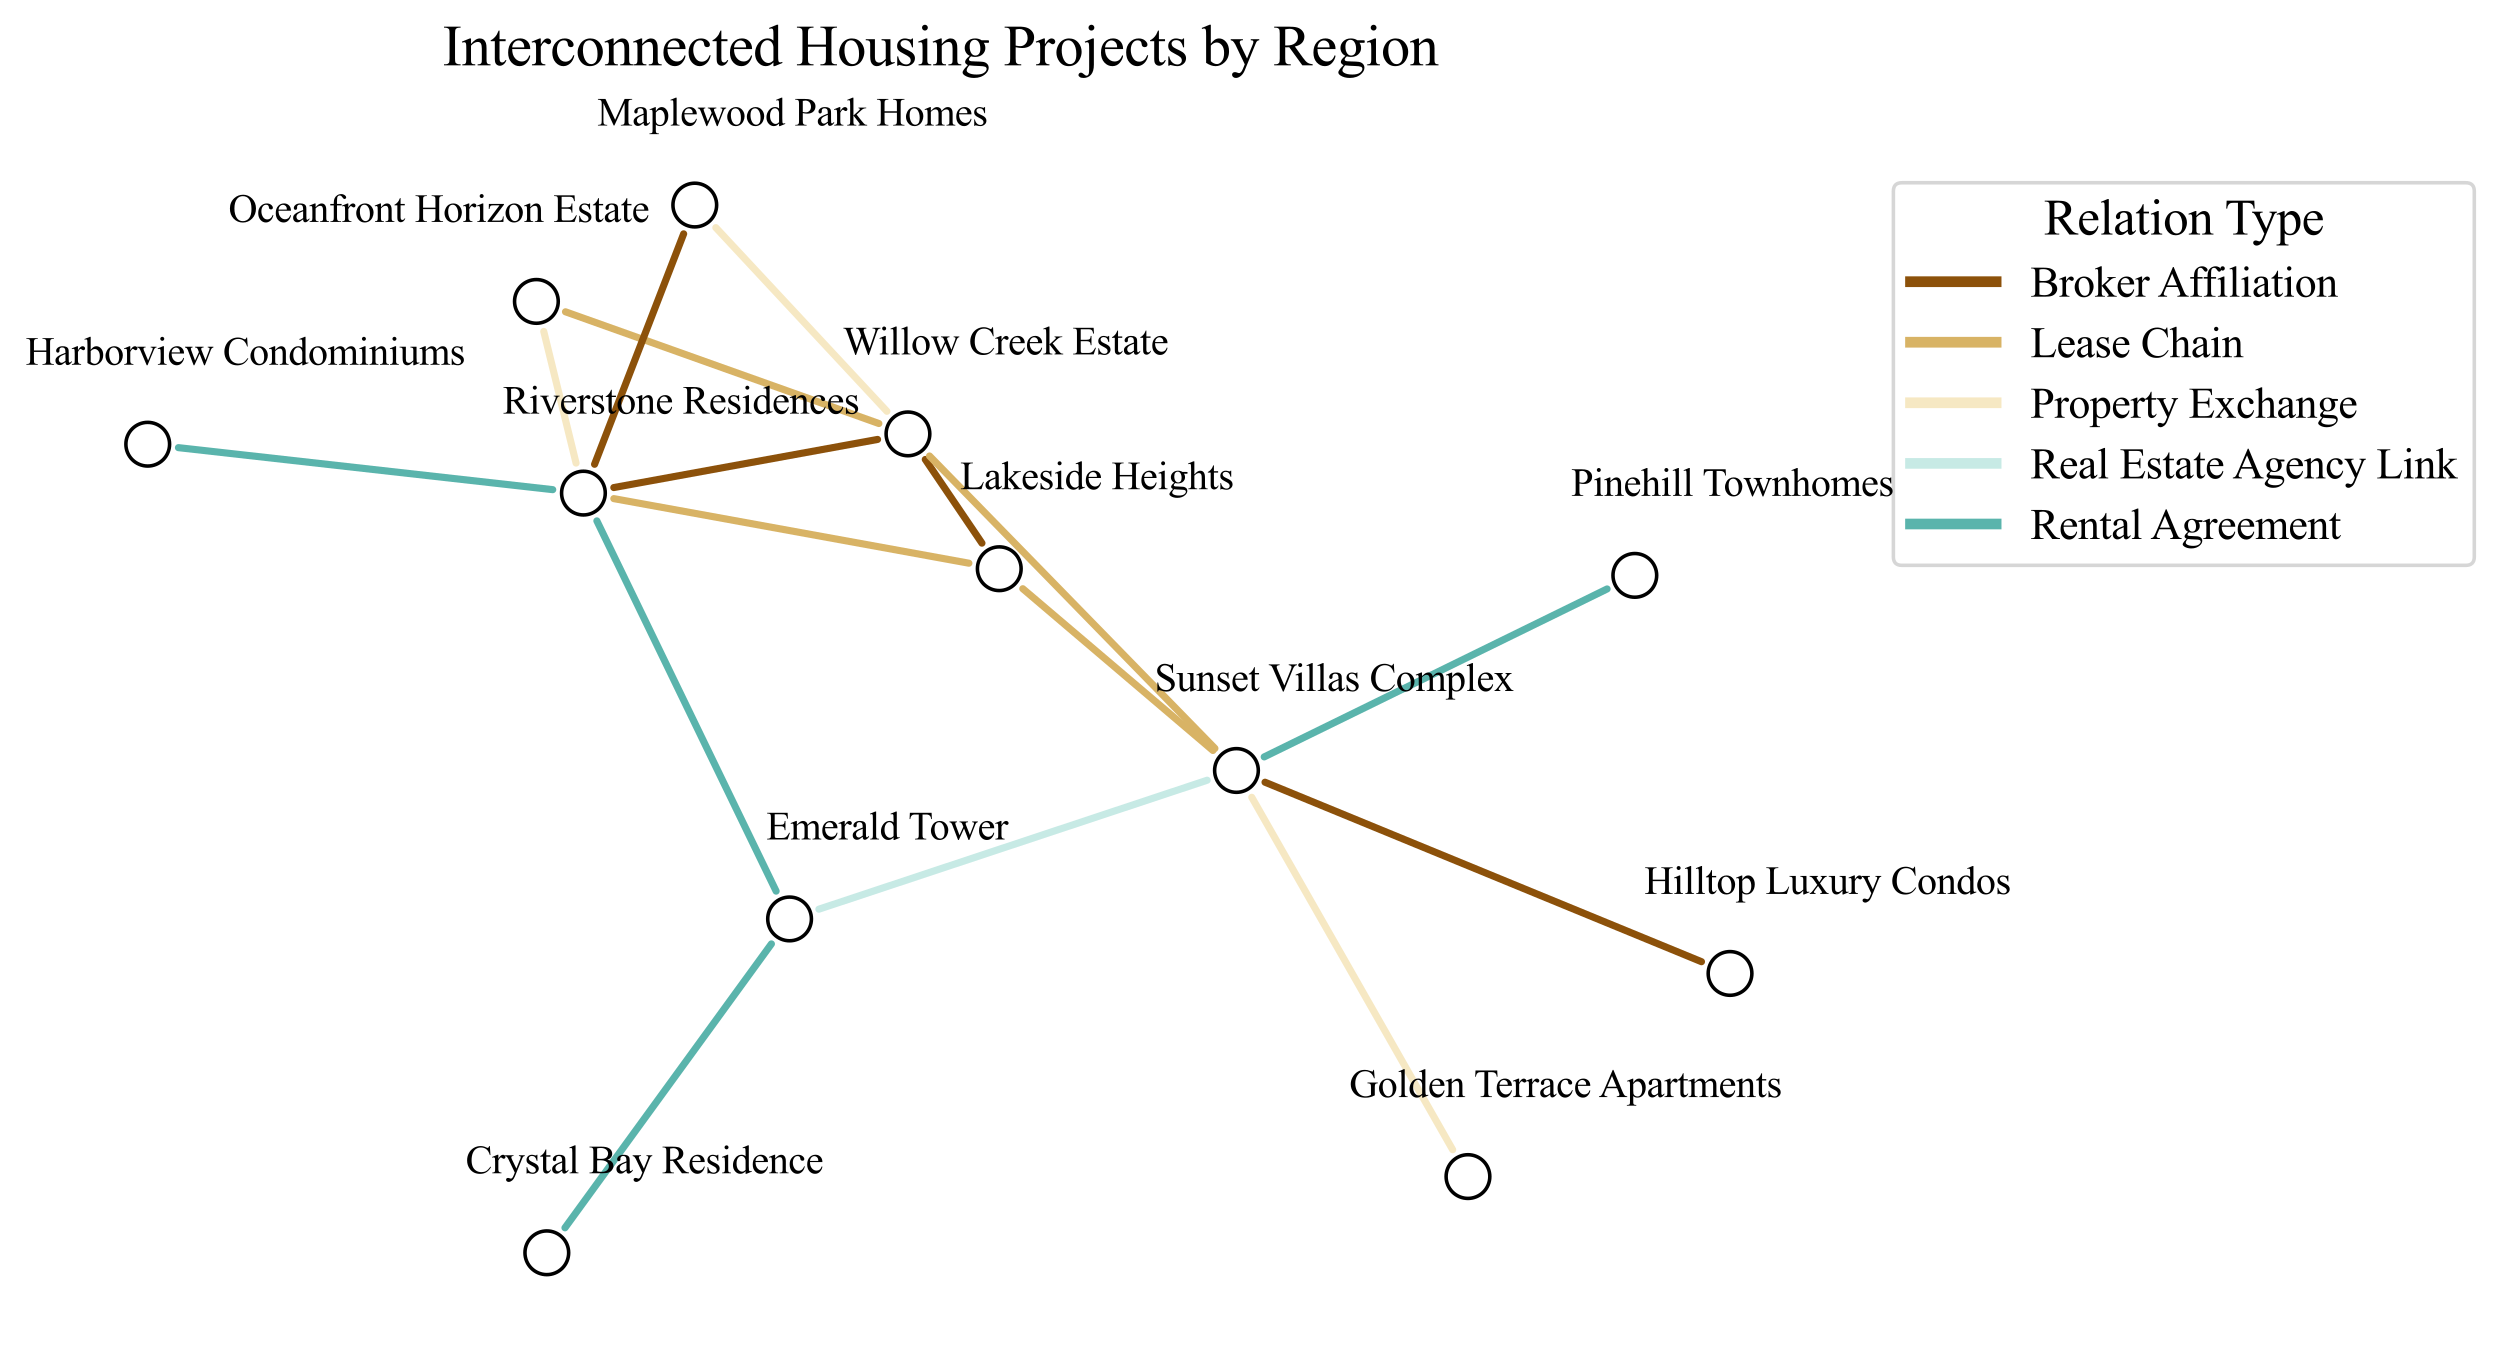 <?xml version="1.0" encoding="utf-8" standalone="no"?>
<!DOCTYPE svg PUBLIC "-//W3C//DTD SVG 1.1//EN"
  "http://www.w3.org/Graphics/SVG/1.1/DTD/svg11.dtd">
<svg xmlns:xlink="http://www.w3.org/1999/xlink" width="700.757pt" height="378.158pt" viewBox="0 0 700.757 378.158" xmlns="http://www.w3.org/2000/svg" version="1.1">
 <defs>
  <style type="text/css">*{stroke-linejoin: round; stroke-linecap: butt}</style>
 </defs>
 <g id="figure_1">
  <g id="patch_1">
   <path d="M 0 378.158 
L 700.757 378.158 
L 700.757 0 
L 0 0 
z
" style="fill: #ffffff"/>
  </g>
  <g id="axes_1">
   <g id="patch_2">
    <path d="M 259.359 128.792 
Q 267.299 140.517 275.24 152.241 
" clip-path="url(#p1a488337d2)" style="fill: none; stroke: #8c510a; stroke-width: 2; stroke-linecap: round"/>
   </g>
   <g id="patch_3">
    <path d="M 246.343 118.712 
Q 202.428 103.055 158.513 87.397 
" clip-path="url(#p1a488337d2)" style="fill: none; stroke: #d8b365; stroke-width: 2; stroke-linecap: round"/>
   </g>
   <g id="patch_4">
    <path d="M 245.982 123.175 
Q 209.02 129.919 172.057 136.662 
" clip-path="url(#p1a488337d2)" style="fill: none; stroke: #8c510a; stroke-width: 2; stroke-linecap: round"/>
   </g>
   <g id="patch_5">
    <path d="M 260.552 127.82 
Q 300.545 168.796 340.538 209.772 
" clip-path="url(#p1a488337d2)" style="fill: none; stroke: #d8b365; stroke-width: 2; stroke-linecap: round"/>
   </g>
   <g id="patch_6">
    <path d="M 248.599 115.284 
Q 224.625 89.546 200.65 63.808 
" clip-path="url(#p1a488337d2)" style="fill: none; stroke: #f6e8c3; stroke-width: 2; stroke-linecap: round"/>
   </g>
   <g id="patch_7">
    <path d="M 286.694 165.025 
Q 313.34 187.69 339.987 210.355 
" clip-path="url(#p1a488337d2)" style="fill: none; stroke: #d8b365; stroke-width: 2; stroke-linecap: round"/>
   </g>
   <g id="patch_8">
    <path d="M 271.578 157.865 
Q 221.819 148.816 172.059 139.767 
" clip-path="url(#p1a488337d2)" style="fill: none; stroke: #d8b365; stroke-width: 2; stroke-linecap: round"/>
   </g>
   <g id="patch_9">
    <path d="M 152.418 92.9 
Q 156.945 111.353 161.472 129.805 
" clip-path="url(#p1a488337d2)" style="fill: none; stroke: #f6e8c3; stroke-width: 2; stroke-linecap: round"/>
   </g>
   <g id="patch_10">
    <path d="M 167.307 146.008 
Q 192.427 197.895 217.546 249.783 
" clip-path="url(#p1a488337d2)" style="fill: none; stroke: #5ab4ac; stroke-width: 2; stroke-linecap: round"/>
   </g>
   <g id="patch_11">
    <path d="M 166.659 130.137 
Q 179.144 97.844 191.628 65.551 
" clip-path="url(#p1a488337d2)" style="fill: none; stroke: #8c510a; stroke-width: 2; stroke-linecap: round"/>
   </g>
   <g id="patch_12">
    <path d="M 154.93 137.251 
Q 102.474 131.364 50.019 125.478 
" clip-path="url(#p1a488337d2)" style="fill: none; stroke: #5ab4ac; stroke-width: 2; stroke-linecap: round"/>
   </g>
   <g id="patch_13">
    <path d="M 354.594 219.261 
Q 415.759 244.413 476.925 269.566 
" clip-path="url(#p1a488337d2)" style="fill: none; stroke: #8c510a; stroke-width: 2; stroke-linecap: round"/>
   </g>
   <g id="patch_14">
    <path d="M 350.872 223.488 
Q 379.029 272.88 407.185 322.271 
" clip-path="url(#p1a488337d2)" style="fill: none; stroke: #f6e8c3; stroke-width: 2; stroke-linecap: round"/>
   </g>
   <g id="patch_15">
    <path d="M 354.365 212.157 
Q 402.418 188.623 450.471 165.088 
" clip-path="url(#p1a488337d2)" style="fill: none; stroke: #5ab4ac; stroke-width: 2; stroke-linecap: round"/>
   </g>
   <g id="patch_16">
    <path d="M 338.37 218.696 
Q 283.954 236.771 229.538 254.846 
" clip-path="url(#p1a488337d2)" style="fill: none; stroke: #c7eae5; stroke-width: 2; stroke-linecap: round"/>
   </g>
   <g id="patch_17">
    <path d="M 216.225 264.582 
Q 187.296 304.368 158.366 344.154 
" clip-path="url(#p1a488337d2)" style="fill: none; stroke: #5ab4ac; stroke-width: 2; stroke-linecap: round"/>
   </g>
   <g id="PathCollection_1">
    <defs>
     <path id="mbd0459b6b3" d="M 0 6.124 
C 1.624 6.124 3.182 5.478 4.33 4.33 
C 5.478 3.182 6.124 1.624 6.124 0 
C 6.124 -1.624 5.478 -3.182 4.33 -4.33 
C 3.182 -5.478 1.624 -6.124 0 -6.124 
C -1.624 -6.124 -3.182 -5.478 -4.33 -4.33 
C -5.478 -3.182 -6.124 -1.624 -6.124 0 
C -6.124 1.624 -5.478 3.182 -4.33 4.33 
C -3.182 5.478 -1.624 6.124 0 6.124 
z
" style="stroke: #000000"/>
    </defs>
    <g clip-path="url(#p1a488337d2)">
     <use xlink:href="#mbd0459b6b3" x="254.502" y="121.621" style="fill: #ffffff; stroke: #000000"/>
     <use xlink:href="#mbd0459b6b3" x="280.098" y="159.414" style="fill: #ffffff; stroke: #000000"/>
     <use xlink:href="#mbd0459b6b3" x="150.354" y="84.488" style="fill: #ffffff; stroke: #000000"/>
     <use xlink:href="#mbd0459b6b3" x="163.536" y="138.217" style="fill: #ffffff; stroke: #000000"/>
     <use xlink:href="#mbd0459b6b3" x="346.585" y="215.967" style="fill: #ffffff; stroke: #000000"/>
     <use xlink:href="#mbd0459b6b3" x="194.751" y="57.475" style="fill: #ffffff; stroke: #000000"/>
     <use xlink:href="#mbd0459b6b3" x="484.932" y="272.858" style="fill: #ffffff; stroke: #000000"/>
     <use xlink:href="#mbd0459b6b3" x="411.474" y="329.795" style="fill: #ffffff; stroke: #000000"/>
     <use xlink:href="#mbd0459b6b3" x="458.248" y="161.279" style="fill: #ffffff; stroke: #000000"/>
     <use xlink:href="#mbd0459b6b3" x="221.319" y="257.577" style="fill: #ffffff; stroke: #000000"/>
     <use xlink:href="#mbd0459b6b3" x="41.41" y="124.512" style="fill: #ffffff; stroke: #000000"/>
     <use xlink:href="#mbd0459b6b3" x="153.273" y="351.158" style="fill: #ffffff; stroke: #000000"/>
    </g>
   </g>
   <g id="text_1">
    <!-- Interconnected Housing Projects by Region -->
    <g transform="translate(124.05 18.317) scale(0.16 -0.16)">
     <defs>
      <path id="TimesNewRomanPSMT-49" d="M 1975 116 
L 1975 0 
L 159 0 
L 159 116 
L 309 116 
Q 572 116 691 269 
Q 766 369 766 750 
L 766 3488 
Q 766 3809 725 3913 
Q 694 3991 597 4047 
Q 459 4122 309 4122 
L 159 4122 
L 159 4238 
L 1975 4238 
L 1975 4122 
L 1822 4122 
Q 1563 4122 1444 3969 
Q 1366 3869 1366 3488 
L 1366 750 
Q 1366 428 1406 325 
Q 1438 247 1538 191 
Q 1672 116 1822 116 
L 1975 116 
z
" transform="scale(0.016)"/>
      <path id="TimesNewRomanPSMT-6e" d="M 1034 2341 
Q 1538 2947 1994 2947 
Q 2228 2947 2397 2830 
Q 2566 2713 2666 2444 
Q 2734 2256 2734 1869 
L 2734 647 
Q 2734 375 2778 278 
Q 2813 200 2889 156 
Q 2966 113 3172 113 
L 3172 0 
L 1756 0 
L 1756 113 
L 1816 113 
Q 2016 113 2095 173 
Q 2175 234 2206 353 
Q 2219 400 2219 647 
L 2219 1819 
Q 2219 2209 2117 2386 
Q 2016 2563 1775 2563 
Q 1403 2563 1034 2156 
L 1034 647 
Q 1034 356 1069 288 
Q 1113 197 1189 155 
Q 1266 113 1500 113 
L 1500 0 
L 84 0 
L 84 113 
L 147 113 
Q 366 113 442 223 
Q 519 334 519 647 
L 519 1709 
Q 519 2225 495 2337 
Q 472 2450 423 2490 
Q 375 2531 294 2531 
Q 206 2531 84 2484 
L 38 2597 
L 900 2947 
L 1034 2947 
L 1034 2341 
z
" transform="scale(0.016)"/>
      <path id="TimesNewRomanPSMT-74" d="M 1031 3803 
L 1031 2863 
L 1700 2863 
L 1700 2644 
L 1031 2644 
L 1031 788 
Q 1031 509 1111 412 
Q 1191 316 1316 316 
Q 1419 316 1516 380 
Q 1613 444 1666 569 
L 1788 569 
Q 1678 263 1478 108 
Q 1278 -47 1066 -47 
Q 922 -47 784 33 
Q 647 113 581 261 
Q 516 409 516 719 
L 516 2644 
L 63 2644 
L 63 2747 
Q 234 2816 414 2980 
Q 594 3144 734 3369 
Q 806 3488 934 3803 
L 1031 3803 
z
" transform="scale(0.016)"/>
      <path id="TimesNewRomanPSMT-65" d="M 681 1784 
Q 678 1147 991 784 
Q 1303 422 1725 422 
Q 2006 422 2214 576 
Q 2422 731 2563 1106 
L 2659 1044 
Q 2594 616 2278 264 
Q 1963 -88 1488 -88 
Q 972 -88 605 314 
Q 238 716 238 1394 
Q 238 2128 614 2539 
Q 991 2950 1559 2950 
Q 2041 2950 2350 2633 
Q 2659 2316 2659 1784 
L 681 1784 
z
M 681 1966 
L 2006 1966 
Q 1991 2241 1941 2353 
Q 1863 2528 1708 2628 
Q 1553 2728 1384 2728 
Q 1125 2728 920 2526 
Q 716 2325 681 1966 
z
" transform="scale(0.016)"/>
      <path id="TimesNewRomanPSMT-72" d="M 1038 2947 
L 1038 2303 
Q 1397 2947 1775 2947 
Q 1947 2947 2059 2842 
Q 2172 2738 2172 2600 
Q 2172 2478 2090 2393 
Q 2009 2309 1897 2309 
Q 1788 2309 1652 2417 
Q 1516 2525 1450 2525 
Q 1394 2525 1328 2463 
Q 1188 2334 1038 2041 
L 1038 669 
Q 1038 431 1097 309 
Q 1138 225 1241 169 
Q 1344 113 1538 113 
L 1538 0 
L 72 0 
L 72 113 
Q 291 113 397 181 
Q 475 231 506 341 
Q 522 394 522 644 
L 522 1753 
Q 522 2253 501 2348 
Q 481 2444 426 2487 
Q 372 2531 291 2531 
Q 194 2531 72 2484 
L 41 2597 
L 906 2947 
L 1038 2947 
z
" transform="scale(0.016)"/>
      <path id="TimesNewRomanPSMT-63" d="M 2631 1088 
Q 2516 522 2178 217 
Q 1841 -88 1431 -88 
Q 944 -88 581 321 
Q 219 731 219 1428 
Q 219 2103 620 2525 
Q 1022 2947 1584 2947 
Q 2006 2947 2278 2723 
Q 2550 2500 2550 2259 
Q 2550 2141 2473 2067 
Q 2397 1994 2259 1994 
Q 2075 1994 1981 2113 
Q 1928 2178 1911 2362 
Q 1894 2547 1784 2644 
Q 1675 2738 1481 2738 
Q 1169 2738 978 2506 
Q 725 2200 725 1697 
Q 725 1184 976 792 
Q 1228 400 1656 400 
Q 1963 400 2206 609 
Q 2378 753 2541 1131 
L 2631 1088 
z
" transform="scale(0.016)"/>
      <path id="TimesNewRomanPSMT-6f" d="M 1600 2947 
Q 2250 2947 2644 2453 
Q 2978 2031 2978 1484 
Q 2978 1100 2793 706 
Q 2609 313 2286 112 
Q 1963 -88 1566 -88 
Q 919 -88 538 428 
Q 216 863 216 1403 
Q 216 1797 411 2186 
Q 606 2575 925 2761 
Q 1244 2947 1600 2947 
z
M 1503 2744 
Q 1338 2744 1170 2645 
Q 1003 2547 900 2300 
Q 797 2053 797 1666 
Q 797 1041 1045 587 
Q 1294 134 1700 134 
Q 2003 134 2200 384 
Q 2397 634 2397 1244 
Q 2397 2006 2069 2444 
Q 1847 2744 1503 2744 
z
" transform="scale(0.016)"/>
      <path id="TimesNewRomanPSMT-64" d="M 2222 322 
Q 2013 103 1813 7 
Q 1613 -88 1381 -88 
Q 913 -88 563 304 
Q 213 697 213 1313 
Q 213 1928 600 2439 
Q 988 2950 1597 2950 
Q 1975 2950 2222 2709 
L 2222 3238 
Q 2222 3728 2198 3840 
Q 2175 3953 2125 3993 
Q 2075 4034 2000 4034 
Q 1919 4034 1784 3984 
L 1744 4094 
L 2597 4444 
L 2738 4444 
L 2738 1134 
Q 2738 631 2761 520 
Q 2784 409 2836 365 
Q 2888 322 2956 322 
Q 3041 322 3181 375 
L 3216 266 
L 2366 -88 
L 2222 -88 
L 2222 322 
z
M 2222 541 
L 2222 2016 
Q 2203 2228 2109 2403 
Q 2016 2578 1861 2667 
Q 1706 2756 1559 2756 
Q 1284 2756 1069 2509 
Q 784 2184 784 1559 
Q 784 928 1059 592 
Q 1334 256 1672 256 
Q 1956 256 2222 541 
z
" transform="scale(0.016)"/>
      <path id="TimesNewRomanPSMT-20" transform="scale(0.016)"/>
      <path id="TimesNewRomanPSMT-48" d="M 1316 2272 
L 3284 2272 
L 3284 3484 
Q 3284 3809 3244 3913 
Q 3213 3991 3113 4047 
Q 2978 4122 2828 4122 
L 2678 4122 
L 2678 4238 
L 4491 4238 
L 4491 4122 
L 4341 4122 
Q 4191 4122 4056 4050 
Q 3956 4000 3920 3898 
Q 3884 3797 3884 3484 
L 3884 750 
Q 3884 428 3925 325 
Q 3956 247 4053 191 
Q 4191 116 4341 116 
L 4491 116 
L 4491 0 
L 2678 0 
L 2678 116 
L 2828 116 
Q 3088 116 3206 269 
Q 3284 369 3284 750 
L 3284 2041 
L 1316 2041 
L 1316 750 
Q 1316 428 1356 325 
Q 1388 247 1488 191 
Q 1622 116 1772 116 
L 1925 116 
L 1925 0 
L 109 0 
L 109 116 
L 259 116 
Q 522 116 641 269 
Q 716 369 716 750 
L 716 3484 
Q 716 3809 675 3913 
Q 644 3991 547 4047 
Q 409 4122 259 4122 
L 109 4122 
L 109 4238 
L 1925 4238 
L 1925 4122 
L 1772 4122 
Q 1622 4122 1488 4050 
Q 1391 4000 1353 3898 
Q 1316 3797 1316 3484 
L 1316 2272 
z
" transform="scale(0.016)"/>
      <path id="TimesNewRomanPSMT-75" d="M 2709 2863 
L 2709 1128 
Q 2709 631 2732 520 
Q 2756 409 2807 365 
Q 2859 322 2928 322 
Q 3025 322 3147 375 
L 3191 266 
L 2334 -88 
L 2194 -88 
L 2194 519 
Q 1825 119 1631 15 
Q 1438 -88 1222 -88 
Q 981 -88 804 51 
Q 628 191 559 409 
Q 491 628 491 1028 
L 491 2306 
Q 491 2509 447 2587 
Q 403 2666 317 2708 
Q 231 2750 6 2747 
L 6 2863 
L 1009 2863 
L 1009 947 
Q 1009 547 1148 422 
Q 1288 297 1484 297 
Q 1619 297 1789 381 
Q 1959 466 2194 703 
L 2194 2325 
Q 2194 2569 2105 2655 
Q 2016 2741 1734 2747 
L 1734 2863 
L 2709 2863 
z
" transform="scale(0.016)"/>
      <path id="TimesNewRomanPSMT-73" d="M 2050 2947 
L 2050 1972 
L 1947 1972 
Q 1828 2431 1642 2597 
Q 1456 2763 1169 2763 
Q 950 2763 815 2647 
Q 681 2531 681 2391 
Q 681 2216 781 2091 
Q 878 1963 1175 1819 
L 1631 1597 
Q 2266 1288 2266 781 
Q 2266 391 1970 151 
Q 1675 -88 1309 -88 
Q 1047 -88 709 6 
Q 606 38 541 38 
Q 469 38 428 -44 
L 325 -44 
L 325 978 
L 428 978 
Q 516 541 762 319 
Q 1009 97 1316 97 
Q 1531 97 1667 223 
Q 1803 350 1803 528 
Q 1803 744 1651 891 
Q 1500 1038 1047 1263 
Q 594 1488 453 1669 
Q 313 1847 313 2119 
Q 313 2472 555 2709 
Q 797 2947 1181 2947 
Q 1350 2947 1591 2875 
Q 1750 2828 1803 2828 
Q 1853 2828 1881 2850 
Q 1909 2872 1947 2947 
L 2050 2947 
z
" transform="scale(0.016)"/>
      <path id="TimesNewRomanPSMT-69" d="M 928 4444 
Q 1059 4444 1151 4351 
Q 1244 4259 1244 4128 
Q 1244 3997 1151 3903 
Q 1059 3809 928 3809 
Q 797 3809 703 3903 
Q 609 3997 609 4128 
Q 609 4259 701 4351 
Q 794 4444 928 4444 
z
M 1188 2947 
L 1188 647 
Q 1188 378 1227 289 
Q 1266 200 1342 156 
Q 1419 113 1622 113 
L 1622 0 
L 231 0 
L 231 113 
Q 441 113 512 153 
Q 584 194 626 287 
Q 669 381 669 647 
L 669 1750 
Q 669 2216 641 2353 
Q 619 2453 572 2492 
Q 525 2531 444 2531 
Q 356 2531 231 2484 
L 188 2597 
L 1050 2947 
L 1188 2947 
z
" transform="scale(0.016)"/>
      <path id="TimesNewRomanPSMT-67" d="M 966 1044 
Q 703 1172 562 1401 
Q 422 1631 422 1909 
Q 422 2334 742 2640 
Q 1063 2947 1563 2947 
Q 1972 2947 2272 2747 
L 2878 2747 
Q 3013 2747 3034 2739 
Q 3056 2731 3066 2713 
Q 3084 2684 3084 2613 
Q 3084 2531 3069 2500 
Q 3059 2484 3036 2475 
Q 3013 2466 2878 2466 
L 2506 2466 
Q 2681 2241 2681 1891 
Q 2681 1491 2375 1206 
Q 2069 922 1553 922 
Q 1341 922 1119 984 
Q 981 866 932 777 
Q 884 688 884 625 
Q 884 572 936 522 
Q 988 472 1138 450 
Q 1225 438 1575 428 
Q 2219 413 2409 384 
Q 2700 344 2873 169 
Q 3047 -6 3047 -263 
Q 3047 -616 2716 -925 
Q 2228 -1381 1444 -1381 
Q 841 -1381 425 -1109 
Q 191 -953 191 -784 
Q 191 -709 225 -634 
Q 278 -519 444 -313 
Q 466 -284 763 25 
Q 600 122 533 198 
Q 466 275 466 372 
Q 466 481 555 628 
Q 644 775 966 1044 
z
M 1509 2797 
Q 1278 2797 1122 2612 
Q 966 2428 966 2047 
Q 966 1553 1178 1281 
Q 1341 1075 1591 1075 
Q 1828 1075 1981 1253 
Q 2134 1431 2134 1813 
Q 2134 2309 1919 2591 
Q 1759 2797 1509 2797 
z
M 934 0 
Q 788 -159 713 -296 
Q 638 -434 638 -550 
Q 638 -700 819 -813 
Q 1131 -1006 1722 -1006 
Q 2284 -1006 2551 -807 
Q 2819 -609 2819 -384 
Q 2819 -222 2659 -153 
Q 2497 -84 2016 -72 
Q 1313 -53 934 0 
z
" transform="scale(0.016)"/>
      <path id="TimesNewRomanPSMT-50" d="M 1313 1984 
L 1313 750 
Q 1313 350 1400 253 
Q 1519 116 1759 116 
L 1922 116 
L 1922 0 
L 106 0 
L 106 116 
L 266 116 
Q 534 116 650 291 
Q 713 388 713 750 
L 713 3488 
Q 713 3888 628 3984 
Q 506 4122 266 4122 
L 106 4122 
L 106 4238 
L 1659 4238 
Q 2228 4238 2556 4120 
Q 2884 4003 3109 3725 
Q 3334 3447 3334 3066 
Q 3334 2547 2992 2222 
Q 2650 1897 2025 1897 
Q 1872 1897 1694 1919 
Q 1516 1941 1313 1984 
z
M 1313 2163 
Q 1478 2131 1606 2115 
Q 1734 2100 1825 2100 
Q 2150 2100 2386 2351 
Q 2622 2603 2622 3003 
Q 2622 3278 2509 3514 
Q 2397 3750 2190 3867 
Q 1984 3984 1722 3984 
Q 1563 3984 1313 3925 
L 1313 2163 
z
" transform="scale(0.016)"/>
      <path id="TimesNewRomanPSMT-6a" d="M 925 4447 
Q 1059 4447 1153 4353 
Q 1247 4259 1247 4125 
Q 1247 3994 1153 3900 
Q 1059 3806 925 3806 
Q 794 3806 700 3900 
Q 606 3994 606 4125 
Q 606 4259 700 4353 
Q 794 4447 925 4447 
z
M 1194 2947 
L 1194 66 
Q 1194 -669 881 -1025 
Q 569 -1381 69 -1381 
Q -216 -1381 -353 -1278 
Q -491 -1175 -491 -1066 
Q -491 -956 -414 -878 
Q -338 -800 -234 -800 
Q -153 -800 -69 -841 
Q -16 -863 136 -998 
Q 288 -1134 391 -1134 
Q 466 -1134 537 -1076 
Q 609 -1019 643 -883 
Q 678 -747 678 -294 
L 678 1744 
Q 678 2216 650 2350 
Q 628 2453 581 2492 
Q 534 2531 453 2531 
Q 366 2531 241 2484 
L 197 2597 
L 1059 2947 
L 1194 2947 
z
" transform="scale(0.016)"/>
      <path id="TimesNewRomanPSMT-62" d="M 984 2369 
Q 1400 2947 1881 2947 
Q 2322 2947 2650 2570 
Q 2978 2194 2978 1541 
Q 2978 778 2472 313 
Q 2038 -88 1503 -88 
Q 1253 -88 995 3 
Q 738 94 469 275 
L 469 3241 
Q 469 3728 445 3840 
Q 422 3953 372 3993 
Q 322 4034 247 4034 
Q 159 4034 28 3984 
L -16 4094 
L 844 4444 
L 984 4444 
L 984 2369 
z
M 984 2169 
L 984 456 
Q 1144 300 1314 220 
Q 1484 141 1663 141 
Q 1947 141 2192 453 
Q 2438 766 2438 1363 
Q 2438 1913 2192 2208 
Q 1947 2503 1634 2503 
Q 1469 2503 1303 2419 
Q 1178 2356 984 2169 
z
" transform="scale(0.016)"/>
      <path id="TimesNewRomanPSMT-79" d="M 38 2863 
L 1372 2863 
L 1372 2747 
L 1306 2747 
Q 1166 2747 1095 2686 
Q 1025 2625 1025 2534 
Q 1025 2413 1128 2197 
L 1825 753 
L 2466 2334 
Q 2519 2463 2519 2588 
Q 2519 2644 2497 2672 
Q 2472 2706 2419 2726 
Q 2366 2747 2231 2747 
L 2231 2863 
L 3163 2863 
L 3163 2747 
Q 3047 2734 2984 2696 
Q 2922 2659 2847 2556 
Q 2819 2513 2741 2316 
L 1575 -541 
Q 1406 -956 1132 -1168 
Q 859 -1381 606 -1381 
Q 422 -1381 303 -1275 
Q 184 -1169 184 -1031 
Q 184 -900 270 -820 
Q 356 -741 506 -741 
Q 609 -741 788 -809 
Q 913 -856 944 -856 
Q 1038 -856 1148 -759 
Q 1259 -663 1372 -384 
L 1575 113 
L 547 2272 
Q 500 2369 397 2513 
Q 319 2622 269 2659 
Q 197 2709 38 2747 
L 38 2863 
z
" transform="scale(0.016)"/>
      <path id="TimesNewRomanPSMT-52" d="M 4325 0 
L 3194 0 
L 1759 1981 
Q 1600 1975 1500 1975 
Q 1459 1975 1412 1976 
Q 1366 1978 1316 1981 
L 1316 750 
Q 1316 350 1403 253 
Q 1522 116 1759 116 
L 1925 116 
L 1925 0 
L 109 0 
L 109 116 
L 269 116 
Q 538 116 653 291 
Q 719 388 719 750 
L 719 3488 
Q 719 3888 631 3984 
Q 509 4122 269 4122 
L 109 4122 
L 109 4238 
L 1653 4238 
Q 2328 4238 2648 4139 
Q 2969 4041 3192 3777 
Q 3416 3513 3416 3147 
Q 3416 2756 3161 2468 
Q 2906 2181 2372 2063 
L 3247 847 
Q 3547 428 3762 290 
Q 3978 153 4325 116 
L 4325 0 
z
M 1316 2178 
Q 1375 2178 1419 2176 
Q 1463 2175 1491 2175 
Q 2097 2175 2405 2437 
Q 2713 2700 2713 3106 
Q 2713 3503 2464 3751 
Q 2216 4000 1806 4000 
Q 1625 4000 1316 3941 
L 1316 2178 
z
" transform="scale(0.016)"/>
     </defs>
     <use xlink:href="#TimesNewRomanPSMT-49"/>
     <use xlink:href="#TimesNewRomanPSMT-6e" x="33.301"/>
     <use xlink:href="#TimesNewRomanPSMT-74" x="83.301"/>
     <use xlink:href="#TimesNewRomanPSMT-65" x="111.084"/>
     <use xlink:href="#TimesNewRomanPSMT-72" x="155.469"/>
     <use xlink:href="#TimesNewRomanPSMT-63" x="188.77"/>
     <use xlink:href="#TimesNewRomanPSMT-6f" x="233.154"/>
     <use xlink:href="#TimesNewRomanPSMT-6e" x="283.154"/>
     <use xlink:href="#TimesNewRomanPSMT-6e" x="333.154"/>
     <use xlink:href="#TimesNewRomanPSMT-65" x="383.154"/>
     <use xlink:href="#TimesNewRomanPSMT-63" x="427.539"/>
     <use xlink:href="#TimesNewRomanPSMT-74" x="471.924"/>
     <use xlink:href="#TimesNewRomanPSMT-65" x="499.707"/>
     <use xlink:href="#TimesNewRomanPSMT-64" x="544.092"/>
     <use xlink:href="#TimesNewRomanPSMT-20" x="594.092"/>
     <use xlink:href="#TimesNewRomanPSMT-48" x="619.092"/>
     <use xlink:href="#TimesNewRomanPSMT-6f" x="691.309"/>
     <use xlink:href="#TimesNewRomanPSMT-75" x="741.309"/>
     <use xlink:href="#TimesNewRomanPSMT-73" x="791.309"/>
     <use xlink:href="#TimesNewRomanPSMT-69" x="830.225"/>
     <use xlink:href="#TimesNewRomanPSMT-6e" x="858.008"/>
     <use xlink:href="#TimesNewRomanPSMT-67" x="908.008"/>
     <use xlink:href="#TimesNewRomanPSMT-20" x="958.008"/>
     <use xlink:href="#TimesNewRomanPSMT-50" x="983.008"/>
     <use xlink:href="#TimesNewRomanPSMT-72" x="1038.623"/>
     <use xlink:href="#TimesNewRomanPSMT-6f" x="1071.924"/>
     <use xlink:href="#TimesNewRomanPSMT-6a" x="1121.924"/>
     <use xlink:href="#TimesNewRomanPSMT-65" x="1149.707"/>
     <use xlink:href="#TimesNewRomanPSMT-63" x="1194.092"/>
     <use xlink:href="#TimesNewRomanPSMT-74" x="1238.477"/>
     <use xlink:href="#TimesNewRomanPSMT-73" x="1266.26"/>
     <use xlink:href="#TimesNewRomanPSMT-20" x="1305.176"/>
     <use xlink:href="#TimesNewRomanPSMT-62" x="1330.176"/>
     <use xlink:href="#TimesNewRomanPSMT-79" x="1380.176"/>
     <use xlink:href="#TimesNewRomanPSMT-20" x="1430.176"/>
     <use xlink:href="#TimesNewRomanPSMT-52" x="1455.176"/>
     <use xlink:href="#TimesNewRomanPSMT-65" x="1521.875"/>
     <use xlink:href="#TimesNewRomanPSMT-67" x="1566.26"/>
     <use xlink:href="#TimesNewRomanPSMT-69" x="1616.26"/>
     <use xlink:href="#TimesNewRomanPSMT-6f" x="1644.043"/>
     <use xlink:href="#TimesNewRomanPSMT-6e" x="1694.043"/>
    </g>
   </g>
   <g id="legend_1">
    <g id="patch_18">
     <path d="M 533.12 158.468 
L 691.157 158.468 
Q 693.557 158.468 693.557 156.068 
L 693.557 53.623 
Q 693.557 51.223 691.157 51.223 
L 533.12 51.223 
Q 530.72 51.223 530.72 53.623 
L 530.72 156.068 
Q 530.72 158.468 533.12 158.468 
z
" style="fill: #ffffff; opacity: 0.8; stroke: #cccccc; stroke-linejoin: miter"/>
    </g>
    <g id="text_2">
     <!-- Relation Type -->
     <g transform="translate(572.9 65.745) scale(0.14 -0.14)">
      <defs>
       <path id="TimesNewRomanPSMT-6c" d="M 1184 4444 
L 1184 647 
Q 1184 378 1223 290 
Q 1263 203 1344 158 
Q 1425 113 1647 113 
L 1647 0 
L 244 0 
L 244 113 
Q 441 113 512 153 
Q 584 194 625 287 
Q 666 381 666 647 
L 666 3247 
Q 666 3731 644 3842 
Q 622 3953 573 3993 
Q 525 4034 450 4034 
Q 369 4034 244 3984 
L 191 4094 
L 1044 4444 
L 1184 4444 
z
" transform="scale(0.016)"/>
       <path id="TimesNewRomanPSMT-61" d="M 1822 413 
Q 1381 72 1269 19 
Q 1100 -59 909 -59 
Q 613 -59 420 144 
Q 228 347 228 678 
Q 228 888 322 1041 
Q 450 1253 767 1440 
Q 1084 1628 1822 1897 
L 1822 2009 
Q 1822 2438 1686 2597 
Q 1550 2756 1291 2756 
Q 1094 2756 978 2650 
Q 859 2544 859 2406 
L 866 2225 
Q 866 2081 792 2003 
Q 719 1925 600 1925 
Q 484 1925 411 2006 
Q 338 2088 338 2228 
Q 338 2497 613 2722 
Q 888 2947 1384 2947 
Q 1766 2947 2009 2819 
Q 2194 2722 2281 2516 
Q 2338 2381 2338 1966 
L 2338 994 
Q 2338 584 2353 492 
Q 2369 400 2405 369 
Q 2441 338 2488 338 
Q 2538 338 2575 359 
Q 2641 400 2828 588 
L 2828 413 
Q 2478 -56 2159 -56 
Q 2006 -56 1915 50 
Q 1825 156 1822 413 
z
M 1822 616 
L 1822 1706 
Q 1350 1519 1213 1441 
Q 966 1303 859 1153 
Q 753 1003 753 825 
Q 753 600 887 451 
Q 1022 303 1197 303 
Q 1434 303 1822 616 
z
" transform="scale(0.016)"/>
       <path id="TimesNewRomanPSMT-54" d="M 3703 4238 
L 3750 3244 
L 3631 3244 
Q 3597 3506 3538 3619 
Q 3441 3800 3280 3886 
Q 3119 3972 2856 3972 
L 2259 3972 
L 2259 734 
Q 2259 344 2344 247 
Q 2463 116 2709 116 
L 2856 116 
L 2856 0 
L 1059 0 
L 1059 116 
L 1209 116 
Q 1478 116 1591 278 
Q 1659 378 1659 734 
L 1659 3972 
L 1150 3972 
Q 853 3972 728 3928 
Q 566 3869 450 3700 
Q 334 3531 313 3244 
L 194 3244 
L 244 4238 
L 3703 4238 
z
" transform="scale(0.016)"/>
       <path id="TimesNewRomanPSMT-70" d="M -6 2578 
L 875 2934 
L 994 2934 
L 994 2266 
Q 1216 2644 1439 2795 
Q 1663 2947 1909 2947 
Q 2341 2947 2628 2609 
Q 2981 2197 2981 1534 
Q 2981 794 2556 309 
Q 2206 -88 1675 -88 
Q 1444 -88 1275 -22 
Q 1150 25 994 166 
L 994 -706 
Q 994 -1000 1030 -1079 
Q 1066 -1159 1155 -1206 
Q 1244 -1253 1478 -1253 
L 1478 -1369 
L -22 -1369 
L -22 -1253 
L 56 -1253 
Q 228 -1256 350 -1188 
Q 409 -1153 442 -1076 
Q 475 -1000 475 -688 
L 475 2019 
Q 475 2297 450 2372 
Q 425 2447 370 2484 
Q 316 2522 222 2522 
Q 147 2522 31 2478 
L -6 2578 
z
M 994 2081 
L 994 1013 
Q 994 666 1022 556 
Q 1066 375 1236 237 
Q 1406 100 1666 100 
Q 1978 100 2172 344 
Q 2425 663 2425 1241 
Q 2425 1897 2138 2250 
Q 1938 2494 1663 2494 
Q 1513 2494 1366 2419 
Q 1253 2363 994 2081 
z
" transform="scale(0.016)"/>
      </defs>
      <use xlink:href="#TimesNewRomanPSMT-52"/>
      <use xlink:href="#TimesNewRomanPSMT-65" x="66.699"/>
      <use xlink:href="#TimesNewRomanPSMT-6c" x="111.084"/>
      <use xlink:href="#TimesNewRomanPSMT-61" x="138.867"/>
      <use xlink:href="#TimesNewRomanPSMT-74" x="183.252"/>
      <use xlink:href="#TimesNewRomanPSMT-69" x="211.035"/>
      <use xlink:href="#TimesNewRomanPSMT-6f" x="238.818"/>
      <use xlink:href="#TimesNewRomanPSMT-6e" x="288.818"/>
      <use xlink:href="#TimesNewRomanPSMT-20" x="338.818"/>
      <use xlink:href="#TimesNewRomanPSMT-54" x="362.068"/>
      <use xlink:href="#TimesNewRomanPSMT-79" x="416.152"/>
      <use xlink:href="#TimesNewRomanPSMT-70" x="466.152"/>
      <use xlink:href="#TimesNewRomanPSMT-65" x="516.152"/>
     </g>
    </g>
    <g id="line2d_1">
     <path d="M 535.52 78.966 
L 547.52 78.966 
L 559.52 78.966 
" style="fill: none; stroke: #8c510a; stroke-width: 3; stroke-linecap: square"/>
    </g>
    <g id="text_3">
     <!-- Broker Affiliation -->
     <g transform="translate(569.12 83.166) scale(0.12 -0.12)">
      <defs>
       <path id="TimesNewRomanPSMT-42" d="M 2956 2163 
Q 3397 2069 3616 1863 
Q 3919 1575 3919 1159 
Q 3919 844 3719 555 
Q 3519 266 3170 133 
Q 2822 0 2106 0 
L 106 0 
L 106 116 
L 266 116 
Q 531 116 647 284 
Q 719 394 719 750 
L 719 3488 
Q 719 3881 628 3984 
Q 506 4122 266 4122 
L 106 4122 
L 106 4238 
L 1938 4238 
Q 2450 4238 2759 4163 
Q 3228 4050 3475 3764 
Q 3722 3478 3722 3106 
Q 3722 2788 3528 2536 
Q 3334 2284 2956 2163 
z
M 1319 2331 
Q 1434 2309 1582 2298 
Q 1731 2288 1909 2288 
Q 2366 2288 2595 2386 
Q 2825 2484 2947 2687 
Q 3069 2891 3069 3131 
Q 3069 3503 2766 3765 
Q 2463 4028 1881 4028 
Q 1569 4028 1319 3959 
L 1319 2331 
z
M 1319 306 
Q 1681 222 2034 222 
Q 2600 222 2897 476 
Q 3194 731 3194 1106 
Q 3194 1353 3059 1581 
Q 2925 1809 2622 1940 
Q 2319 2072 1872 2072 
Q 1678 2072 1540 2065 
Q 1403 2059 1319 2044 
L 1319 306 
z
" transform="scale(0.016)"/>
       <path id="TimesNewRomanPSMT-6b" d="M 1047 4444 
L 1047 1597 
L 1775 2259 
Q 2006 2472 2044 2528 
Q 2069 2566 2069 2603 
Q 2069 2666 2017 2711 
Q 1966 2756 1847 2763 
L 1847 2863 
L 3091 2863 
L 3091 2763 
Q 2834 2756 2664 2684 
Q 2494 2613 2291 2428 
L 1556 1750 
L 2291 822 
Q 2597 438 2703 334 
Q 2853 188 2966 144 
Q 3044 113 3238 113 
L 3238 0 
L 1847 0 
L 1847 113 
Q 1966 116 2008 148 
Q 2050 181 2050 241 
Q 2050 313 1925 472 
L 1047 1594 
L 1047 644 
Q 1047 366 1086 278 
Q 1125 191 1197 153 
Q 1269 116 1509 113 
L 1509 0 
L 53 0 
L 53 113 
Q 272 113 381 166 
Q 447 200 481 272 
Q 528 375 528 628 
L 528 3234 
Q 528 3731 506 3842 
Q 484 3953 434 3995 
Q 384 4038 303 4038 
Q 238 4038 106 3984 
L 53 4094 
L 903 4444 
L 1047 4444 
z
" transform="scale(0.016)"/>
       <path id="TimesNewRomanPSMT-41" d="M 2928 1419 
L 1288 1419 
L 1000 750 
Q 894 503 894 381 
Q 894 284 986 211 
Q 1078 138 1384 116 
L 1384 0 
L 50 0 
L 50 116 
Q 316 163 394 238 
Q 553 388 747 847 
L 2238 4334 
L 2347 4334 
L 3822 809 
Q 4000 384 4145 257 
Q 4291 131 4550 116 
L 4550 0 
L 2878 0 
L 2878 116 
Q 3131 128 3220 200 
Q 3309 272 3309 375 
Q 3309 513 3184 809 
L 2928 1419 
z
M 2841 1650 
L 2122 3363 
L 1384 1650 
L 2841 1650 
z
" transform="scale(0.016)"/>
       <path id="TimesNewRomanPSMT-66" d="M 1319 2638 
L 1319 756 
Q 1319 356 1406 250 
Q 1522 113 1716 113 
L 1975 113 
L 1975 0 
L 266 0 
L 266 113 
L 394 113 
Q 519 113 622 175 
Q 725 238 764 344 
Q 803 450 803 756 
L 803 2638 
L 247 2638 
L 247 2863 
L 803 2863 
L 803 3050 
Q 803 3478 940 3775 
Q 1078 4072 1361 4255 
Q 1644 4438 1997 4438 
Q 2325 4438 2600 4225 
Q 2781 4084 2781 3909 
Q 2781 3816 2700 3733 
Q 2619 3650 2525 3650 
Q 2453 3650 2373 3701 
Q 2294 3753 2178 3923 
Q 2063 4094 1966 4153 
Q 1869 4213 1750 4213 
Q 1606 4213 1506 4136 
Q 1406 4059 1362 3898 
Q 1319 3738 1319 3069 
L 1319 2863 
L 2056 2863 
L 2056 2638 
L 1319 2638 
z
" transform="scale(0.016)"/>
      </defs>
      <use xlink:href="#TimesNewRomanPSMT-42"/>
      <use xlink:href="#TimesNewRomanPSMT-72" x="66.699"/>
      <use xlink:href="#TimesNewRomanPSMT-6f" x="100"/>
      <use xlink:href="#TimesNewRomanPSMT-6b" x="150"/>
      <use xlink:href="#TimesNewRomanPSMT-65" x="200"/>
      <use xlink:href="#TimesNewRomanPSMT-72" x="244.385"/>
      <use xlink:href="#TimesNewRomanPSMT-20" x="277.686"/>
      <use xlink:href="#TimesNewRomanPSMT-41" x="297.186"/>
      <use xlink:href="#TimesNewRomanPSMT-66" x="369.402"/>
      <use xlink:href="#TimesNewRomanPSMT-66" x="400.953"/>
      <use xlink:href="#TimesNewRomanPSMT-69" x="434.254"/>
      <use xlink:href="#TimesNewRomanPSMT-6c" x="462.037"/>
      <use xlink:href="#TimesNewRomanPSMT-69" x="489.82"/>
      <use xlink:href="#TimesNewRomanPSMT-61" x="517.604"/>
      <use xlink:href="#TimesNewRomanPSMT-74" x="561.988"/>
      <use xlink:href="#TimesNewRomanPSMT-69" x="589.771"/>
      <use xlink:href="#TimesNewRomanPSMT-6f" x="617.555"/>
      <use xlink:href="#TimesNewRomanPSMT-6e" x="667.555"/>
     </g>
    </g>
    <g id="line2d_2">
     <path d="M 535.52 95.933 
L 547.52 95.933 
L 559.52 95.933 
" style="fill: none; stroke: #d8b365; stroke-width: 3; stroke-linecap: square"/>
    </g>
    <g id="text_4">
     <!-- Lease Chain -->
     <g transform="translate(569.12 100.133) scale(0.12 -0.12)">
      <defs>
       <path id="TimesNewRomanPSMT-4c" d="M 3669 1172 
L 3772 1150 
L 3409 0 
L 128 0 
L 128 116 
L 288 116 
Q 556 116 672 291 
Q 738 391 738 753 
L 738 3488 
Q 738 3884 650 3984 
Q 528 4122 288 4122 
L 128 4122 
L 128 4238 
L 2047 4238 
L 2047 4122 
Q 1709 4125 1573 4059 
Q 1438 3994 1388 3894 
Q 1338 3794 1338 3416 
L 1338 753 
Q 1338 494 1388 397 
Q 1425 331 1503 300 
Q 1581 269 1991 269 
L 2300 269 
Q 2788 269 2984 341 
Q 3181 413 3343 595 
Q 3506 778 3669 1172 
z
" transform="scale(0.016)"/>
       <path id="TimesNewRomanPSMT-43" d="M 3853 4334 
L 3950 2894 
L 3853 2894 
Q 3659 3541 3300 3825 
Q 2941 4109 2438 4109 
Q 2016 4109 1675 3895 
Q 1334 3681 1139 3212 
Q 944 2744 944 2047 
Q 944 1472 1128 1050 
Q 1313 628 1683 403 
Q 2053 178 2528 178 
Q 2941 178 3256 354 
Q 3572 531 3950 1056 
L 4047 994 
Q 3728 428 3303 165 
Q 2878 -97 2294 -97 
Q 1241 -97 663 684 
Q 231 1266 231 2053 
Q 231 2688 515 3219 
Q 800 3750 1298 4042 
Q 1797 4334 2388 4334 
Q 2847 4334 3294 4109 
Q 3425 4041 3481 4041 
Q 3566 4041 3628 4100 
Q 3709 4184 3744 4334 
L 3853 4334 
z
" transform="scale(0.016)"/>
       <path id="TimesNewRomanPSMT-68" d="M 1041 4444 
L 1041 2350 
Q 1388 2731 1591 2839 
Q 1794 2947 1997 2947 
Q 2241 2947 2416 2812 
Q 2591 2678 2675 2391 
Q 2734 2191 2734 1659 
L 2734 647 
Q 2734 375 2778 275 
Q 2809 200 2884 156 
Q 2959 113 3159 113 
L 3159 0 
L 1753 0 
L 1753 113 
L 1819 113 
Q 2019 113 2097 173 
Q 2175 234 2206 353 
Q 2216 403 2216 647 
L 2216 1659 
Q 2216 2128 2167 2275 
Q 2119 2422 2012 2495 
Q 1906 2569 1756 2569 
Q 1603 2569 1437 2487 
Q 1272 2406 1041 2159 
L 1041 647 
Q 1041 353 1073 281 
Q 1106 209 1195 161 
Q 1284 113 1503 113 
L 1503 0 
L 84 0 
L 84 113 
Q 275 113 384 172 
Q 447 203 484 290 
Q 522 378 522 647 
L 522 3238 
Q 522 3728 498 3840 
Q 475 3953 426 3993 
Q 378 4034 297 4034 
Q 231 4034 84 3984 
L 41 4094 
L 897 4444 
L 1041 4444 
z
" transform="scale(0.016)"/>
      </defs>
      <use xlink:href="#TimesNewRomanPSMT-4c"/>
      <use xlink:href="#TimesNewRomanPSMT-65" x="61.084"/>
      <use xlink:href="#TimesNewRomanPSMT-61" x="105.469"/>
      <use xlink:href="#TimesNewRomanPSMT-73" x="149.854"/>
      <use xlink:href="#TimesNewRomanPSMT-65" x="188.77"/>
      <use xlink:href="#TimesNewRomanPSMT-20" x="233.154"/>
      <use xlink:href="#TimesNewRomanPSMT-43" x="258.154"/>
      <use xlink:href="#TimesNewRomanPSMT-68" x="324.854"/>
      <use xlink:href="#TimesNewRomanPSMT-61" x="374.854"/>
      <use xlink:href="#TimesNewRomanPSMT-69" x="419.238"/>
      <use xlink:href="#TimesNewRomanPSMT-6e" x="447.021"/>
     </g>
    </g>
    <g id="line2d_3">
     <path d="M 535.52 112.899 
L 547.52 112.899 
L 559.52 112.899 
" style="fill: none; stroke: #f6e8c3; stroke-width: 3; stroke-linecap: square"/>
    </g>
    <g id="text_5">
     <!-- Property Exchange -->
     <g transform="translate(569.12 117.099) scale(0.12 -0.12)">
      <defs>
       <path id="TimesNewRomanPSMT-45" d="M 1338 4006 
L 1338 2331 
L 2269 2331 
Q 2631 2331 2753 2441 
Q 2916 2584 2934 2947 
L 3050 2947 
L 3050 1472 
L 2934 1472 
Q 2891 1781 2847 1869 
Q 2791 1978 2662 2040 
Q 2534 2103 2269 2103 
L 1338 2103 
L 1338 706 
Q 1338 425 1363 364 
Q 1388 303 1450 267 
Q 1513 231 1688 231 
L 2406 231 
Q 2766 231 2928 281 
Q 3091 331 3241 478 
Q 3434 672 3638 1063 
L 3763 1063 
L 3397 0 
L 131 0 
L 131 116 
L 281 116 
Q 431 116 566 188 
Q 666 238 702 338 
Q 738 438 738 747 
L 738 3500 
Q 738 3903 656 3997 
Q 544 4122 281 4122 
L 131 4122 
L 131 4238 
L 3397 4238 
L 3444 3309 
L 3322 3309 
Q 3256 3644 3176 3769 
Q 3097 3894 2941 3959 
Q 2816 4006 2500 4006 
L 1338 4006 
z
" transform="scale(0.016)"/>
       <path id="TimesNewRomanPSMT-78" d="M 84 2863 
L 1431 2863 
L 1431 2747 
Q 1303 2747 1251 2703 
Q 1200 2659 1200 2588 
Q 1200 2513 1309 2356 
Q 1344 2306 1413 2200 
L 1616 1875 
L 1850 2200 
Q 2075 2509 2075 2591 
Q 2075 2656 2022 2701 
Q 1969 2747 1850 2747 
L 1850 2863 
L 2819 2863 
L 2819 2747 
Q 2666 2738 2553 2663 
Q 2400 2556 2134 2200 
L 1744 1678 
L 2456 653 
Q 2719 275 2831 198 
Q 2944 122 3122 113 
L 3122 0 
L 1772 0 
L 1772 113 
Q 1913 113 1991 175 
Q 2050 219 2050 291 
Q 2050 363 1850 653 
L 1431 1266 
L 972 653 
Q 759 369 759 316 
Q 759 241 829 180 
Q 900 119 1041 113 
L 1041 0 
L 106 0 
L 106 113 
Q 219 128 303 191 
Q 422 281 703 653 
L 1303 1450 
L 759 2238 
Q 528 2575 401 2661 
Q 275 2747 84 2747 
L 84 2863 
z
" transform="scale(0.016)"/>
      </defs>
      <use xlink:href="#TimesNewRomanPSMT-50"/>
      <use xlink:href="#TimesNewRomanPSMT-72" x="55.615"/>
      <use xlink:href="#TimesNewRomanPSMT-6f" x="88.916"/>
      <use xlink:href="#TimesNewRomanPSMT-70" x="138.916"/>
      <use xlink:href="#TimesNewRomanPSMT-65" x="188.916"/>
      <use xlink:href="#TimesNewRomanPSMT-72" x="233.301"/>
      <use xlink:href="#TimesNewRomanPSMT-74" x="266.602"/>
      <use xlink:href="#TimesNewRomanPSMT-79" x="294.385"/>
      <use xlink:href="#TimesNewRomanPSMT-20" x="344.385"/>
      <use xlink:href="#TimesNewRomanPSMT-45" x="369.385"/>
      <use xlink:href="#TimesNewRomanPSMT-78" x="430.469"/>
      <use xlink:href="#TimesNewRomanPSMT-63" x="480.469"/>
      <use xlink:href="#TimesNewRomanPSMT-68" x="524.854"/>
      <use xlink:href="#TimesNewRomanPSMT-61" x="574.854"/>
      <use xlink:href="#TimesNewRomanPSMT-6e" x="619.238"/>
      <use xlink:href="#TimesNewRomanPSMT-67" x="669.238"/>
      <use xlink:href="#TimesNewRomanPSMT-65" x="719.238"/>
     </g>
    </g>
    <g id="line2d_4">
     <path d="M 535.52 129.889 
L 547.52 129.889 
L 559.52 129.889 
" style="fill: none; stroke: #c7eae5; stroke-width: 3; stroke-linecap: square"/>
    </g>
    <g id="text_6">
     <!-- Real Estate Agency Link -->
     <g transform="translate(569.12 134.089) scale(0.12 -0.12)">
      <use xlink:href="#TimesNewRomanPSMT-52"/>
      <use xlink:href="#TimesNewRomanPSMT-65" x="66.699"/>
      <use xlink:href="#TimesNewRomanPSMT-61" x="111.084"/>
      <use xlink:href="#TimesNewRomanPSMT-6c" x="155.469"/>
      <use xlink:href="#TimesNewRomanPSMT-20" x="183.252"/>
      <use xlink:href="#TimesNewRomanPSMT-45" x="208.252"/>
      <use xlink:href="#TimesNewRomanPSMT-73" x="269.336"/>
      <use xlink:href="#TimesNewRomanPSMT-74" x="308.252"/>
      <use xlink:href="#TimesNewRomanPSMT-61" x="336.035"/>
      <use xlink:href="#TimesNewRomanPSMT-74" x="380.42"/>
      <use xlink:href="#TimesNewRomanPSMT-65" x="408.203"/>
      <use xlink:href="#TimesNewRomanPSMT-20" x="452.588"/>
      <use xlink:href="#TimesNewRomanPSMT-41" x="472.088"/>
      <use xlink:href="#TimesNewRomanPSMT-67" x="544.305"/>
      <use xlink:href="#TimesNewRomanPSMT-65" x="594.305"/>
      <use xlink:href="#TimesNewRomanPSMT-6e" x="638.689"/>
      <use xlink:href="#TimesNewRomanPSMT-63" x="688.689"/>
      <use xlink:href="#TimesNewRomanPSMT-79" x="733.074"/>
      <use xlink:href="#TimesNewRomanPSMT-20" x="783.074"/>
      <use xlink:href="#TimesNewRomanPSMT-4c" x="808.074"/>
      <use xlink:href="#TimesNewRomanPSMT-69" x="869.158"/>
      <use xlink:href="#TimesNewRomanPSMT-6e" x="896.941"/>
      <use xlink:href="#TimesNewRomanPSMT-6b" x="946.941"/>
     </g>
    </g>
    <g id="line2d_5">
     <path d="M 535.52 146.878 
L 547.52 146.878 
L 559.52 146.878 
" style="fill: none; stroke: #5ab4ac; stroke-width: 3; stroke-linecap: square"/>
    </g>
    <g id="text_7">
     <!-- Rental Agreement -->
     <g transform="translate(569.12 151.078) scale(0.12 -0.12)">
      <defs>
       <path id="TimesNewRomanPSMT-6d" d="M 1050 2338 
Q 1363 2650 1419 2697 
Q 1559 2816 1721 2881 
Q 1884 2947 2044 2947 
Q 2313 2947 2506 2790 
Q 2700 2634 2766 2338 
Q 3088 2713 3309 2830 
Q 3531 2947 3766 2947 
Q 3994 2947 4170 2830 
Q 4347 2713 4450 2447 
Q 4519 2266 4519 1878 
L 4519 647 
Q 4519 378 4559 278 
Q 4591 209 4675 161 
Q 4759 113 4950 113 
L 4950 0 
L 3538 0 
L 3538 113 
L 3597 113 
Q 3781 113 3884 184 
Q 3956 234 3988 344 
Q 4000 397 4000 647 
L 4000 1878 
Q 4000 2228 3916 2372 
Q 3794 2572 3525 2572 
Q 3359 2572 3192 2489 
Q 3025 2406 2788 2181 
L 2781 2147 
L 2788 2013 
L 2788 647 
Q 2788 353 2820 281 
Q 2853 209 2943 161 
Q 3034 113 3253 113 
L 3253 0 
L 1806 0 
L 1806 113 
Q 2044 113 2133 169 
Q 2222 225 2256 338 
Q 2272 391 2272 647 
L 2272 1878 
Q 2272 2228 2169 2381 
Q 2031 2581 1784 2581 
Q 1616 2581 1450 2491 
Q 1191 2353 1050 2181 
L 1050 647 
Q 1050 366 1089 281 
Q 1128 197 1204 155 
Q 1281 113 1516 113 
L 1516 0 
L 100 0 
L 100 113 
Q 297 113 375 155 
Q 453 197 493 289 
Q 534 381 534 647 
L 534 1741 
Q 534 2213 506 2350 
Q 484 2453 437 2492 
Q 391 2531 309 2531 
Q 222 2531 100 2484 
L 53 2597 
L 916 2947 
L 1050 2947 
L 1050 2338 
z
" transform="scale(0.016)"/>
      </defs>
      <use xlink:href="#TimesNewRomanPSMT-52"/>
      <use xlink:href="#TimesNewRomanPSMT-65" x="66.699"/>
      <use xlink:href="#TimesNewRomanPSMT-6e" x="111.084"/>
      <use xlink:href="#TimesNewRomanPSMT-74" x="161.084"/>
      <use xlink:href="#TimesNewRomanPSMT-61" x="188.867"/>
      <use xlink:href="#TimesNewRomanPSMT-6c" x="233.252"/>
      <use xlink:href="#TimesNewRomanPSMT-20" x="261.035"/>
      <use xlink:href="#TimesNewRomanPSMT-41" x="280.535"/>
      <use xlink:href="#TimesNewRomanPSMT-67" x="352.752"/>
      <use xlink:href="#TimesNewRomanPSMT-72" x="402.752"/>
      <use xlink:href="#TimesNewRomanPSMT-65" x="436.053"/>
      <use xlink:href="#TimesNewRomanPSMT-65" x="480.438"/>
      <use xlink:href="#TimesNewRomanPSMT-6d" x="524.822"/>
      <use xlink:href="#TimesNewRomanPSMT-65" x="602.605"/>
      <use xlink:href="#TimesNewRomanPSMT-6e" x="646.99"/>
      <use xlink:href="#TimesNewRomanPSMT-74" x="696.99"/>
     </g>
    </g>
   </g>
   <g id="text_8">
    <!-- Willow Creek Estate -->
    <g transform="translate(236.256 99.342) scale(0.11 -0.11)">
     <defs>
      <path id="TimesNewRomanPSMT-57" d="M 5991 4238 
L 5991 4122 
Q 5825 4122 5722 4062 
Q 5619 4003 5525 3841 
Q 5463 3731 5328 3319 
L 4147 -97 
L 4022 -97 
L 3056 2613 
L 2097 -97 
L 1984 -97 
L 725 3422 
Q 584 3816 547 3888 
Q 484 4006 376 4064 
Q 269 4122 84 4122 
L 84 4238 
L 1653 4238 
L 1653 4122 
L 1578 4122 
Q 1413 4122 1325 4047 
Q 1238 3972 1238 3866 
Q 1238 3756 1375 3363 
L 2209 984 
L 2913 3006 
L 2788 3363 
L 2688 3647 
Q 2622 3803 2541 3922 
Q 2500 3981 2441 4022 
Q 2363 4078 2284 4103 
Q 2225 4122 2097 4122 
L 2097 4238 
L 3747 4238 
L 3747 4122 
L 3634 4122 
Q 3459 4122 3378 4047 
Q 3297 3972 3297 3844 
Q 3297 3684 3438 3288 
L 4250 984 
L 5056 3319 
Q 5194 3706 5194 3856 
Q 5194 3928 5148 3990 
Q 5103 4053 5034 4078 
Q 4916 4122 4725 4122 
L 4725 4238 
L 5991 4238 
z
" transform="scale(0.016)"/>
      <path id="TimesNewRomanPSMT-77" d="M 41 2863 
L 1241 2863 
L 1241 2747 
Q 1075 2734 1023 2687 
Q 972 2641 972 2553 
Q 972 2456 1025 2319 
L 1638 672 
L 2253 2013 
L 2091 2434 
Q 2016 2622 1894 2694 
Q 1825 2738 1638 2747 
L 1638 2863 
L 3000 2863 
L 3000 2747 
Q 2775 2738 2681 2666 
Q 2619 2616 2619 2506 
Q 2619 2444 2644 2378 
L 3294 734 
L 3897 2319 
Q 3959 2488 3959 2588 
Q 3959 2647 3898 2694 
Q 3838 2741 3659 2747 
L 3659 2863 
L 4563 2863 
L 4563 2747 
Q 4291 2706 4163 2378 
L 3206 -88 
L 3078 -88 
L 2363 1741 
L 1528 -88 
L 1413 -88 
L 494 2319 
Q 403 2547 315 2626 
Q 228 2706 41 2747 
L 41 2863 
z
" transform="scale(0.016)"/>
     </defs>
     <use xlink:href="#TimesNewRomanPSMT-57"/>
     <use xlink:href="#TimesNewRomanPSMT-69" x="90.385"/>
     <use xlink:href="#TimesNewRomanPSMT-6c" x="118.168"/>
     <use xlink:href="#TimesNewRomanPSMT-6c" x="145.951"/>
     <use xlink:href="#TimesNewRomanPSMT-6f" x="173.734"/>
     <use xlink:href="#TimesNewRomanPSMT-77" x="223.734"/>
     <use xlink:href="#TimesNewRomanPSMT-20" x="295.951"/>
     <use xlink:href="#TimesNewRomanPSMT-43" x="320.951"/>
     <use xlink:href="#TimesNewRomanPSMT-72" x="387.65"/>
     <use xlink:href="#TimesNewRomanPSMT-65" x="420.951"/>
     <use xlink:href="#TimesNewRomanPSMT-65" x="465.336"/>
     <use xlink:href="#TimesNewRomanPSMT-6b" x="509.721"/>
     <use xlink:href="#TimesNewRomanPSMT-20" x="559.721"/>
     <use xlink:href="#TimesNewRomanPSMT-45" x="584.721"/>
     <use xlink:href="#TimesNewRomanPSMT-73" x="645.805"/>
     <use xlink:href="#TimesNewRomanPSMT-74" x="684.721"/>
     <use xlink:href="#TimesNewRomanPSMT-61" x="712.504"/>
     <use xlink:href="#TimesNewRomanPSMT-74" x="756.889"/>
     <use xlink:href="#TimesNewRomanPSMT-65" x="784.672"/>
    </g>
   </g>
   <g id="text_9">
    <!-- Lakeside Heights -->
    <g transform="translate(269.114 137.125) scale(0.11 -0.11)">
     <use xlink:href="#TimesNewRomanPSMT-4c"/>
     <use xlink:href="#TimesNewRomanPSMT-61" x="61.084"/>
     <use xlink:href="#TimesNewRomanPSMT-6b" x="105.469"/>
     <use xlink:href="#TimesNewRomanPSMT-65" x="155.469"/>
     <use xlink:href="#TimesNewRomanPSMT-73" x="199.854"/>
     <use xlink:href="#TimesNewRomanPSMT-69" x="238.77"/>
     <use xlink:href="#TimesNewRomanPSMT-64" x="266.553"/>
     <use xlink:href="#TimesNewRomanPSMT-65" x="316.553"/>
     <use xlink:href="#TimesNewRomanPSMT-20" x="360.938"/>
     <use xlink:href="#TimesNewRomanPSMT-48" x="385.938"/>
     <use xlink:href="#TimesNewRomanPSMT-65" x="458.154"/>
     <use xlink:href="#TimesNewRomanPSMT-69" x="502.539"/>
     <use xlink:href="#TimesNewRomanPSMT-67" x="530.322"/>
     <use xlink:href="#TimesNewRomanPSMT-68" x="580.322"/>
     <use xlink:href="#TimesNewRomanPSMT-74" x="630.322"/>
     <use xlink:href="#TimesNewRomanPSMT-73" x="658.105"/>
    </g>
   </g>
   <g id="text_10">
    <!-- Oceanfront Horizon Estate -->
    <g transform="translate(64.052 62.21) scale(0.11 -0.11)">
     <defs>
      <path id="TimesNewRomanPSMT-4f" d="M 2341 4334 
Q 3166 4334 3770 3707 
Q 4375 3081 4375 2144 
Q 4375 1178 3765 540 
Q 3156 -97 2291 -97 
Q 1416 -97 820 525 
Q 225 1147 225 2134 
Q 225 3144 913 3781 
Q 1509 4334 2341 4334 
z
M 2281 4106 
Q 1713 4106 1369 3684 
Q 941 3159 941 2147 
Q 941 1109 1384 550 
Q 1725 125 2284 125 
Q 2881 125 3270 590 
Q 3659 1056 3659 2059 
Q 3659 3147 3231 3681 
Q 2888 4106 2281 4106 
z
" transform="scale(0.016)"/>
      <path id="TimesNewRomanPSMT-7a" d="M 2688 878 
L 2653 0 
L 128 0 
L 128 113 
L 2028 2644 
L 1091 2644 
Q 788 2644 694 2605 
Q 600 2566 541 2456 
Q 456 2300 444 2069 
L 319 2069 
L 338 2863 
L 2738 2863 
L 2738 2747 
L 819 209 
L 1863 209 
Q 2191 209 2308 264 
Q 2425 319 2497 456 
Q 2547 556 2581 878 
L 2688 878 
z
" transform="scale(0.016)"/>
     </defs>
     <use xlink:href="#TimesNewRomanPSMT-4f"/>
     <use xlink:href="#TimesNewRomanPSMT-63" x="72.217"/>
     <use xlink:href="#TimesNewRomanPSMT-65" x="116.602"/>
     <use xlink:href="#TimesNewRomanPSMT-61" x="160.986"/>
     <use xlink:href="#TimesNewRomanPSMT-6e" x="205.371"/>
     <use xlink:href="#TimesNewRomanPSMT-66" x="255.371"/>
     <use xlink:href="#TimesNewRomanPSMT-72" x="288.672"/>
     <use xlink:href="#TimesNewRomanPSMT-6f" x="321.973"/>
     <use xlink:href="#TimesNewRomanPSMT-6e" x="371.973"/>
     <use xlink:href="#TimesNewRomanPSMT-74" x="421.973"/>
     <use xlink:href="#TimesNewRomanPSMT-20" x="449.756"/>
     <use xlink:href="#TimesNewRomanPSMT-48" x="474.756"/>
     <use xlink:href="#TimesNewRomanPSMT-6f" x="546.973"/>
     <use xlink:href="#TimesNewRomanPSMT-72" x="596.973"/>
     <use xlink:href="#TimesNewRomanPSMT-69" x="630.273"/>
     <use xlink:href="#TimesNewRomanPSMT-7a" x="658.057"/>
     <use xlink:href="#TimesNewRomanPSMT-6f" x="702.441"/>
     <use xlink:href="#TimesNewRomanPSMT-6e" x="752.441"/>
     <use xlink:href="#TimesNewRomanPSMT-20" x="802.441"/>
     <use xlink:href="#TimesNewRomanPSMT-45" x="827.441"/>
     <use xlink:href="#TimesNewRomanPSMT-73" x="888.525"/>
     <use xlink:href="#TimesNewRomanPSMT-74" x="927.441"/>
     <use xlink:href="#TimesNewRomanPSMT-61" x="955.225"/>
     <use xlink:href="#TimesNewRomanPSMT-74" x="999.609"/>
     <use xlink:href="#TimesNewRomanPSMT-65" x="1027.393"/>
    </g>
   </g>
   <g id="text_11">
    <!-- Riverstone Residences -->
    <g transform="translate(140.941 115.938) scale(0.11 -0.11)">
     <defs>
      <path id="TimesNewRomanPSMT-76" d="M 53 2863 
L 1400 2863 
L 1400 2747 
L 1313 2747 
Q 1191 2747 1127 2687 
Q 1063 2628 1063 2528 
Q 1063 2419 1128 2269 
L 1794 688 
L 2463 2328 
Q 2534 2503 2534 2594 
Q 2534 2638 2509 2666 
Q 2475 2713 2422 2730 
Q 2369 2747 2206 2747 
L 2206 2863 
L 3141 2863 
L 3141 2747 
Q 2978 2734 2916 2681 
Q 2806 2588 2719 2369 
L 1703 -88 
L 1575 -88 
L 553 2328 
Q 484 2497 421 2570 
Q 359 2644 263 2694 
Q 209 2722 53 2747 
L 53 2863 
z
" transform="scale(0.016)"/>
     </defs>
     <use xlink:href="#TimesNewRomanPSMT-52"/>
     <use xlink:href="#TimesNewRomanPSMT-69" x="66.699"/>
     <use xlink:href="#TimesNewRomanPSMT-76" x="94.482"/>
     <use xlink:href="#TimesNewRomanPSMT-65" x="144.482"/>
     <use xlink:href="#TimesNewRomanPSMT-72" x="188.867"/>
     <use xlink:href="#TimesNewRomanPSMT-73" x="222.168"/>
     <use xlink:href="#TimesNewRomanPSMT-74" x="261.084"/>
     <use xlink:href="#TimesNewRomanPSMT-6f" x="288.867"/>
     <use xlink:href="#TimesNewRomanPSMT-6e" x="338.867"/>
     <use xlink:href="#TimesNewRomanPSMT-65" x="388.867"/>
     <use xlink:href="#TimesNewRomanPSMT-20" x="433.252"/>
     <use xlink:href="#TimesNewRomanPSMT-52" x="458.252"/>
     <use xlink:href="#TimesNewRomanPSMT-65" x="524.951"/>
     <use xlink:href="#TimesNewRomanPSMT-73" x="569.336"/>
     <use xlink:href="#TimesNewRomanPSMT-69" x="608.252"/>
     <use xlink:href="#TimesNewRomanPSMT-64" x="636.035"/>
     <use xlink:href="#TimesNewRomanPSMT-65" x="686.035"/>
     <use xlink:href="#TimesNewRomanPSMT-6e" x="730.42"/>
     <use xlink:href="#TimesNewRomanPSMT-63" x="780.42"/>
     <use xlink:href="#TimesNewRomanPSMT-65" x="824.805"/>
     <use xlink:href="#TimesNewRomanPSMT-73" x="869.189"/>
    </g>
   </g>
   <g id="text_12">
    <!-- Sunset Villas Complex -->
    <g transform="translate(323.642 193.689) scale(0.11 -0.11)">
     <defs>
      <path id="TimesNewRomanPSMT-53" d="M 2934 4334 
L 2934 2869 
L 2819 2869 
Q 2763 3291 2617 3541 
Q 2472 3791 2203 3937 
Q 1934 4084 1647 4084 
Q 1322 4084 1109 3886 
Q 897 3688 897 3434 
Q 897 3241 1031 3081 
Q 1225 2847 1953 2456 
Q 2547 2138 2764 1967 
Q 2981 1797 3098 1565 
Q 3216 1334 3216 1081 
Q 3216 600 2842 251 
Q 2469 -97 1881 -97 
Q 1697 -97 1534 -69 
Q 1438 -53 1133 45 
Q 828 144 747 144 
Q 669 144 623 97 
Q 578 50 556 -97 
L 441 -97 
L 441 1356 
L 556 1356 
Q 638 900 775 673 
Q 913 447 1195 297 
Q 1478 147 1816 147 
Q 2206 147 2432 353 
Q 2659 559 2659 841 
Q 2659 997 2573 1156 
Q 2488 1316 2306 1453 
Q 2184 1547 1640 1851 
Q 1097 2156 867 2337 
Q 638 2519 519 2737 
Q 400 2956 400 3219 
Q 400 3675 750 4004 
Q 1100 4334 1641 4334 
Q 1978 4334 2356 4169 
Q 2531 4091 2603 4091 
Q 2684 4091 2736 4139 
Q 2788 4188 2819 4334 
L 2934 4334 
z
" transform="scale(0.016)"/>
      <path id="TimesNewRomanPSMT-56" d="M 4544 4238 
L 4544 4122 
Q 4319 4081 4203 3978 
Q 4038 3825 3909 3509 
L 2431 -97 
L 2316 -97 
L 728 3556 
Q 606 3838 556 3900 
Q 478 3997 364 4051 
Q 250 4106 56 4122 
L 56 4238 
L 1788 4238 
L 1788 4122 
Q 1494 4094 1406 4022 
Q 1319 3950 1319 3838 
Q 1319 3681 1463 3350 
L 2541 866 
L 3541 3319 
Q 3688 3681 3688 3822 
Q 3688 3913 3597 3995 
Q 3506 4078 3291 4113 
Q 3275 4116 3238 4122 
L 3238 4238 
L 4544 4238 
z
" transform="scale(0.016)"/>
     </defs>
     <use xlink:href="#TimesNewRomanPSMT-53"/>
     <use xlink:href="#TimesNewRomanPSMT-75" x="55.615"/>
     <use xlink:href="#TimesNewRomanPSMT-6e" x="105.615"/>
     <use xlink:href="#TimesNewRomanPSMT-73" x="155.615"/>
     <use xlink:href="#TimesNewRomanPSMT-65" x="194.531"/>
     <use xlink:href="#TimesNewRomanPSMT-74" x="238.916"/>
     <use xlink:href="#TimesNewRomanPSMT-20" x="266.699"/>
     <use xlink:href="#TimesNewRomanPSMT-56" x="289.949"/>
     <use xlink:href="#TimesNewRomanPSMT-69" x="356.166"/>
     <use xlink:href="#TimesNewRomanPSMT-6c" x="383.949"/>
     <use xlink:href="#TimesNewRomanPSMT-6c" x="411.732"/>
     <use xlink:href="#TimesNewRomanPSMT-61" x="439.516"/>
     <use xlink:href="#TimesNewRomanPSMT-73" x="483.9"/>
     <use xlink:href="#TimesNewRomanPSMT-20" x="522.816"/>
     <use xlink:href="#TimesNewRomanPSMT-43" x="547.816"/>
     <use xlink:href="#TimesNewRomanPSMT-6f" x="614.516"/>
     <use xlink:href="#TimesNewRomanPSMT-6d" x="664.516"/>
     <use xlink:href="#TimesNewRomanPSMT-70" x="742.299"/>
     <use xlink:href="#TimesNewRomanPSMT-6c" x="792.299"/>
     <use xlink:href="#TimesNewRomanPSMT-65" x="820.082"/>
     <use xlink:href="#TimesNewRomanPSMT-78" x="864.467"/>
    </g>
   </g>
   <g id="text_13">
    <!-- Maplewood Park Homes -->
    <g transform="translate(167.417 35.196) scale(0.11 -0.11)">
     <defs>
      <path id="TimesNewRomanPSMT-4d" d="M 2619 0 
L 981 3566 
L 981 734 
Q 981 344 1066 247 
Q 1181 116 1431 116 
L 1581 116 
L 1581 0 
L 106 0 
L 106 116 
L 256 116 
Q 525 116 638 278 
Q 706 378 706 734 
L 706 3503 
Q 706 3784 644 3909 
Q 600 4000 483 4061 
Q 366 4122 106 4122 
L 106 4238 
L 1306 4238 
L 2844 922 
L 4356 4238 
L 5556 4238 
L 5556 4122 
L 5409 4122 
Q 5138 4122 5025 3959 
Q 4956 3859 4956 3503 
L 4956 734 
Q 4956 344 5044 247 
Q 5159 116 5409 116 
L 5556 116 
L 5556 0 
L 3756 0 
L 3756 116 
L 3906 116 
Q 4178 116 4288 278 
Q 4356 378 4356 734 
L 4356 3566 
L 2722 0 
L 2619 0 
z
" transform="scale(0.016)"/>
     </defs>
     <use xlink:href="#TimesNewRomanPSMT-4d"/>
     <use xlink:href="#TimesNewRomanPSMT-61" x="88.916"/>
     <use xlink:href="#TimesNewRomanPSMT-70" x="133.301"/>
     <use xlink:href="#TimesNewRomanPSMT-6c" x="183.301"/>
     <use xlink:href="#TimesNewRomanPSMT-65" x="211.084"/>
     <use xlink:href="#TimesNewRomanPSMT-77" x="255.469"/>
     <use xlink:href="#TimesNewRomanPSMT-6f" x="327.686"/>
     <use xlink:href="#TimesNewRomanPSMT-6f" x="377.686"/>
     <use xlink:href="#TimesNewRomanPSMT-64" x="427.686"/>
     <use xlink:href="#TimesNewRomanPSMT-20" x="477.686"/>
     <use xlink:href="#TimesNewRomanPSMT-50" x="502.686"/>
     <use xlink:href="#TimesNewRomanPSMT-61" x="558.301"/>
     <use xlink:href="#TimesNewRomanPSMT-72" x="602.686"/>
     <use xlink:href="#TimesNewRomanPSMT-6b" x="635.986"/>
     <use xlink:href="#TimesNewRomanPSMT-20" x="685.986"/>
     <use xlink:href="#TimesNewRomanPSMT-48" x="710.986"/>
     <use xlink:href="#TimesNewRomanPSMT-6f" x="783.203"/>
     <use xlink:href="#TimesNewRomanPSMT-6d" x="833.203"/>
     <use xlink:href="#TimesNewRomanPSMT-65" x="910.986"/>
     <use xlink:href="#TimesNewRomanPSMT-73" x="955.371"/>
    </g>
   </g>
   <g id="text_14">
    <!-- Hilltop Luxury Condos -->
    <g transform="translate(460.952 250.57) scale(0.11 -0.11)">
     <use xlink:href="#TimesNewRomanPSMT-48"/>
     <use xlink:href="#TimesNewRomanPSMT-69" x="72.217"/>
     <use xlink:href="#TimesNewRomanPSMT-6c" x="100"/>
     <use xlink:href="#TimesNewRomanPSMT-6c" x="127.783"/>
     <use xlink:href="#TimesNewRomanPSMT-74" x="155.566"/>
     <use xlink:href="#TimesNewRomanPSMT-6f" x="183.35"/>
     <use xlink:href="#TimesNewRomanPSMT-70" x="233.35"/>
     <use xlink:href="#TimesNewRomanPSMT-20" x="283.35"/>
     <use xlink:href="#TimesNewRomanPSMT-4c" x="308.35"/>
     <use xlink:href="#TimesNewRomanPSMT-75" x="369.434"/>
     <use xlink:href="#TimesNewRomanPSMT-78" x="419.434"/>
     <use xlink:href="#TimesNewRomanPSMT-75" x="469.434"/>
     <use xlink:href="#TimesNewRomanPSMT-72" x="519.434"/>
     <use xlink:href="#TimesNewRomanPSMT-79" x="552.734"/>
     <use xlink:href="#TimesNewRomanPSMT-20" x="602.734"/>
     <use xlink:href="#TimesNewRomanPSMT-43" x="627.734"/>
     <use xlink:href="#TimesNewRomanPSMT-6f" x="694.434"/>
     <use xlink:href="#TimesNewRomanPSMT-6e" x="744.434"/>
     <use xlink:href="#TimesNewRomanPSMT-64" x="794.434"/>
     <use xlink:href="#TimesNewRomanPSMT-6f" x="844.434"/>
     <use xlink:href="#TimesNewRomanPSMT-73" x="894.434"/>
    </g>
   </g>
   <g id="text_15">
    <!-- Golden Terrace Apartments -->
    <g transform="translate(378.221 307.516) scale(0.11 -0.11)">
     <defs>
      <path id="TimesNewRomanPSMT-47" d="M 3928 4334 
L 4038 2997 
L 3928 2997 
Q 3763 3497 3500 3750 
Q 3122 4116 2528 4116 
Q 1719 4116 1297 3475 
Q 944 2934 944 2188 
Q 944 1581 1178 1081 
Q 1413 581 1792 348 
Q 2172 116 2572 116 
Q 2806 116 3025 175 
Q 3244 234 3447 350 
L 3447 1575 
Q 3447 1894 3398 1992 
Q 3350 2091 3248 2142 
Q 3147 2194 2891 2194 
L 2891 2313 
L 4531 2313 
L 4531 2194 
L 4453 2194 
Q 4209 2194 4119 2031 
Q 4056 1916 4056 1575 
L 4056 278 
Q 3697 84 3347 -6 
Q 2997 -97 2569 -97 
Q 1341 -97 703 691 
Q 225 1281 225 2053 
Q 225 2613 494 3125 
Q 813 3734 1369 4063 
Q 1834 4334 2469 4334 
Q 2700 4334 2889 4296 
Q 3078 4259 3425 4131 
Q 3600 4066 3659 4066 
Q 3719 4066 3761 4120 
Q 3803 4175 3813 4334 
L 3928 4334 
z
" transform="scale(0.016)"/>
     </defs>
     <use xlink:href="#TimesNewRomanPSMT-47"/>
     <use xlink:href="#TimesNewRomanPSMT-6f" x="72.217"/>
     <use xlink:href="#TimesNewRomanPSMT-6c" x="122.217"/>
     <use xlink:href="#TimesNewRomanPSMT-64" x="150"/>
     <use xlink:href="#TimesNewRomanPSMT-65" x="200"/>
     <use xlink:href="#TimesNewRomanPSMT-6e" x="244.385"/>
     <use xlink:href="#TimesNewRomanPSMT-20" x="294.385"/>
     <use xlink:href="#TimesNewRomanPSMT-54" x="317.635"/>
     <use xlink:href="#TimesNewRomanPSMT-65" x="371.719"/>
     <use xlink:href="#TimesNewRomanPSMT-72" x="416.104"/>
     <use xlink:href="#TimesNewRomanPSMT-72" x="449.404"/>
     <use xlink:href="#TimesNewRomanPSMT-61" x="482.705"/>
     <use xlink:href="#TimesNewRomanPSMT-63" x="527.09"/>
     <use xlink:href="#TimesNewRomanPSMT-65" x="571.475"/>
     <use xlink:href="#TimesNewRomanPSMT-20" x="615.859"/>
     <use xlink:href="#TimesNewRomanPSMT-41" x="635.359"/>
     <use xlink:href="#TimesNewRomanPSMT-70" x="707.576"/>
     <use xlink:href="#TimesNewRomanPSMT-61" x="757.576"/>
     <use xlink:href="#TimesNewRomanPSMT-72" x="801.961"/>
     <use xlink:href="#TimesNewRomanPSMT-74" x="835.262"/>
     <use xlink:href="#TimesNewRomanPSMT-6d" x="863.045"/>
     <use xlink:href="#TimesNewRomanPSMT-65" x="940.828"/>
     <use xlink:href="#TimesNewRomanPSMT-6e" x="985.213"/>
     <use xlink:href="#TimesNewRomanPSMT-74" x="1035.213"/>
     <use xlink:href="#TimesNewRomanPSMT-73" x="1062.996"/>
    </g>
   </g>
   <g id="text_16">
    <!-- Pinehill Townhomes -->
    <g transform="translate(440.405 139.001) scale(0.11 -0.11)">
     <use xlink:href="#TimesNewRomanPSMT-50"/>
     <use xlink:href="#TimesNewRomanPSMT-69" x="55.615"/>
     <use xlink:href="#TimesNewRomanPSMT-6e" x="83.398"/>
     <use xlink:href="#TimesNewRomanPSMT-65" x="133.398"/>
     <use xlink:href="#TimesNewRomanPSMT-68" x="177.783"/>
     <use xlink:href="#TimesNewRomanPSMT-69" x="227.783"/>
     <use xlink:href="#TimesNewRomanPSMT-6c" x="255.566"/>
     <use xlink:href="#TimesNewRomanPSMT-6c" x="283.35"/>
     <use xlink:href="#TimesNewRomanPSMT-20" x="311.133"/>
     <use xlink:href="#TimesNewRomanPSMT-54" x="334.383"/>
     <use xlink:href="#TimesNewRomanPSMT-6f" x="388.467"/>
     <use xlink:href="#TimesNewRomanPSMT-77" x="438.467"/>
     <use xlink:href="#TimesNewRomanPSMT-6e" x="510.684"/>
     <use xlink:href="#TimesNewRomanPSMT-68" x="560.684"/>
     <use xlink:href="#TimesNewRomanPSMT-6f" x="610.684"/>
     <use xlink:href="#TimesNewRomanPSMT-6d" x="660.684"/>
     <use xlink:href="#TimesNewRomanPSMT-65" x="738.467"/>
     <use xlink:href="#TimesNewRomanPSMT-73" x="782.852"/>
    </g>
   </g>
   <g id="text_17">
    <!-- Emerald Tower -->
    <g transform="translate(214.795 235.298) scale(0.11 -0.11)">
     <use xlink:href="#TimesNewRomanPSMT-45"/>
     <use xlink:href="#TimesNewRomanPSMT-6d" x="61.084"/>
     <use xlink:href="#TimesNewRomanPSMT-65" x="138.867"/>
     <use xlink:href="#TimesNewRomanPSMT-72" x="183.252"/>
     <use xlink:href="#TimesNewRomanPSMT-61" x="216.553"/>
     <use xlink:href="#TimesNewRomanPSMT-6c" x="260.938"/>
     <use xlink:href="#TimesNewRomanPSMT-64" x="288.721"/>
     <use xlink:href="#TimesNewRomanPSMT-20" x="338.721"/>
     <use xlink:href="#TimesNewRomanPSMT-54" x="361.971"/>
     <use xlink:href="#TimesNewRomanPSMT-6f" x="416.055"/>
     <use xlink:href="#TimesNewRomanPSMT-77" x="466.055"/>
     <use xlink:href="#TimesNewRomanPSMT-65" x="538.271"/>
     <use xlink:href="#TimesNewRomanPSMT-72" x="582.656"/>
    </g>
   </g>
   <g id="text_18">
    <!-- Harborview Condominiums -->
    <g transform="translate(7.2 102.233) scale(0.11 -0.11)">
     <use xlink:href="#TimesNewRomanPSMT-48"/>
     <use xlink:href="#TimesNewRomanPSMT-61" x="72.217"/>
     <use xlink:href="#TimesNewRomanPSMT-72" x="116.602"/>
     <use xlink:href="#TimesNewRomanPSMT-62" x="149.902"/>
     <use xlink:href="#TimesNewRomanPSMT-6f" x="199.902"/>
     <use xlink:href="#TimesNewRomanPSMT-72" x="249.902"/>
     <use xlink:href="#TimesNewRomanPSMT-76" x="283.203"/>
     <use xlink:href="#TimesNewRomanPSMT-69" x="333.203"/>
     <use xlink:href="#TimesNewRomanPSMT-65" x="360.986"/>
     <use xlink:href="#TimesNewRomanPSMT-77" x="405.371"/>
     <use xlink:href="#TimesNewRomanPSMT-20" x="477.588"/>
     <use xlink:href="#TimesNewRomanPSMT-43" x="502.588"/>
     <use xlink:href="#TimesNewRomanPSMT-6f" x="569.287"/>
     <use xlink:href="#TimesNewRomanPSMT-6e" x="619.287"/>
     <use xlink:href="#TimesNewRomanPSMT-64" x="669.287"/>
     <use xlink:href="#TimesNewRomanPSMT-6f" x="719.287"/>
     <use xlink:href="#TimesNewRomanPSMT-6d" x="769.287"/>
     <use xlink:href="#TimesNewRomanPSMT-69" x="847.07"/>
     <use xlink:href="#TimesNewRomanPSMT-6e" x="874.854"/>
     <use xlink:href="#TimesNewRomanPSMT-69" x="924.854"/>
     <use xlink:href="#TimesNewRomanPSMT-75" x="952.637"/>
     <use xlink:href="#TimesNewRomanPSMT-6d" x="1002.637"/>
     <use xlink:href="#TimesNewRomanPSMT-73" x="1080.42"/>
    </g>
   </g>
   <g id="text_19">
    <!-- Crystal Bay Residence -->
    <g transform="translate(130.526 328.87) scale(0.11 -0.11)">
     <use xlink:href="#TimesNewRomanPSMT-43"/>
     <use xlink:href="#TimesNewRomanPSMT-72" x="66.699"/>
     <use xlink:href="#TimesNewRomanPSMT-79" x="100"/>
     <use xlink:href="#TimesNewRomanPSMT-73" x="150"/>
     <use xlink:href="#TimesNewRomanPSMT-74" x="188.916"/>
     <use xlink:href="#TimesNewRomanPSMT-61" x="216.699"/>
     <use xlink:href="#TimesNewRomanPSMT-6c" x="261.084"/>
     <use xlink:href="#TimesNewRomanPSMT-20" x="288.867"/>
     <use xlink:href="#TimesNewRomanPSMT-42" x="313.867"/>
     <use xlink:href="#TimesNewRomanPSMT-61" x="380.566"/>
     <use xlink:href="#TimesNewRomanPSMT-79" x="424.951"/>
     <use xlink:href="#TimesNewRomanPSMT-20" x="474.951"/>
     <use xlink:href="#TimesNewRomanPSMT-52" x="499.951"/>
     <use xlink:href="#TimesNewRomanPSMT-65" x="566.65"/>
     <use xlink:href="#TimesNewRomanPSMT-73" x="611.035"/>
     <use xlink:href="#TimesNewRomanPSMT-69" x="649.951"/>
     <use xlink:href="#TimesNewRomanPSMT-64" x="677.734"/>
     <use xlink:href="#TimesNewRomanPSMT-65" x="727.734"/>
     <use xlink:href="#TimesNewRomanPSMT-6e" x="772.119"/>
     <use xlink:href="#TimesNewRomanPSMT-63" x="822.119"/>
     <use xlink:href="#TimesNewRomanPSMT-65" x="866.504"/>
    </g>
   </g>
  </g>
 </g>
 <defs>
  <clipPath id="p1a488337d2">
   <rect x="12.476" y="38.318" width="502.2" height="332.64"/>
  </clipPath>
 </defs>
</svg>
